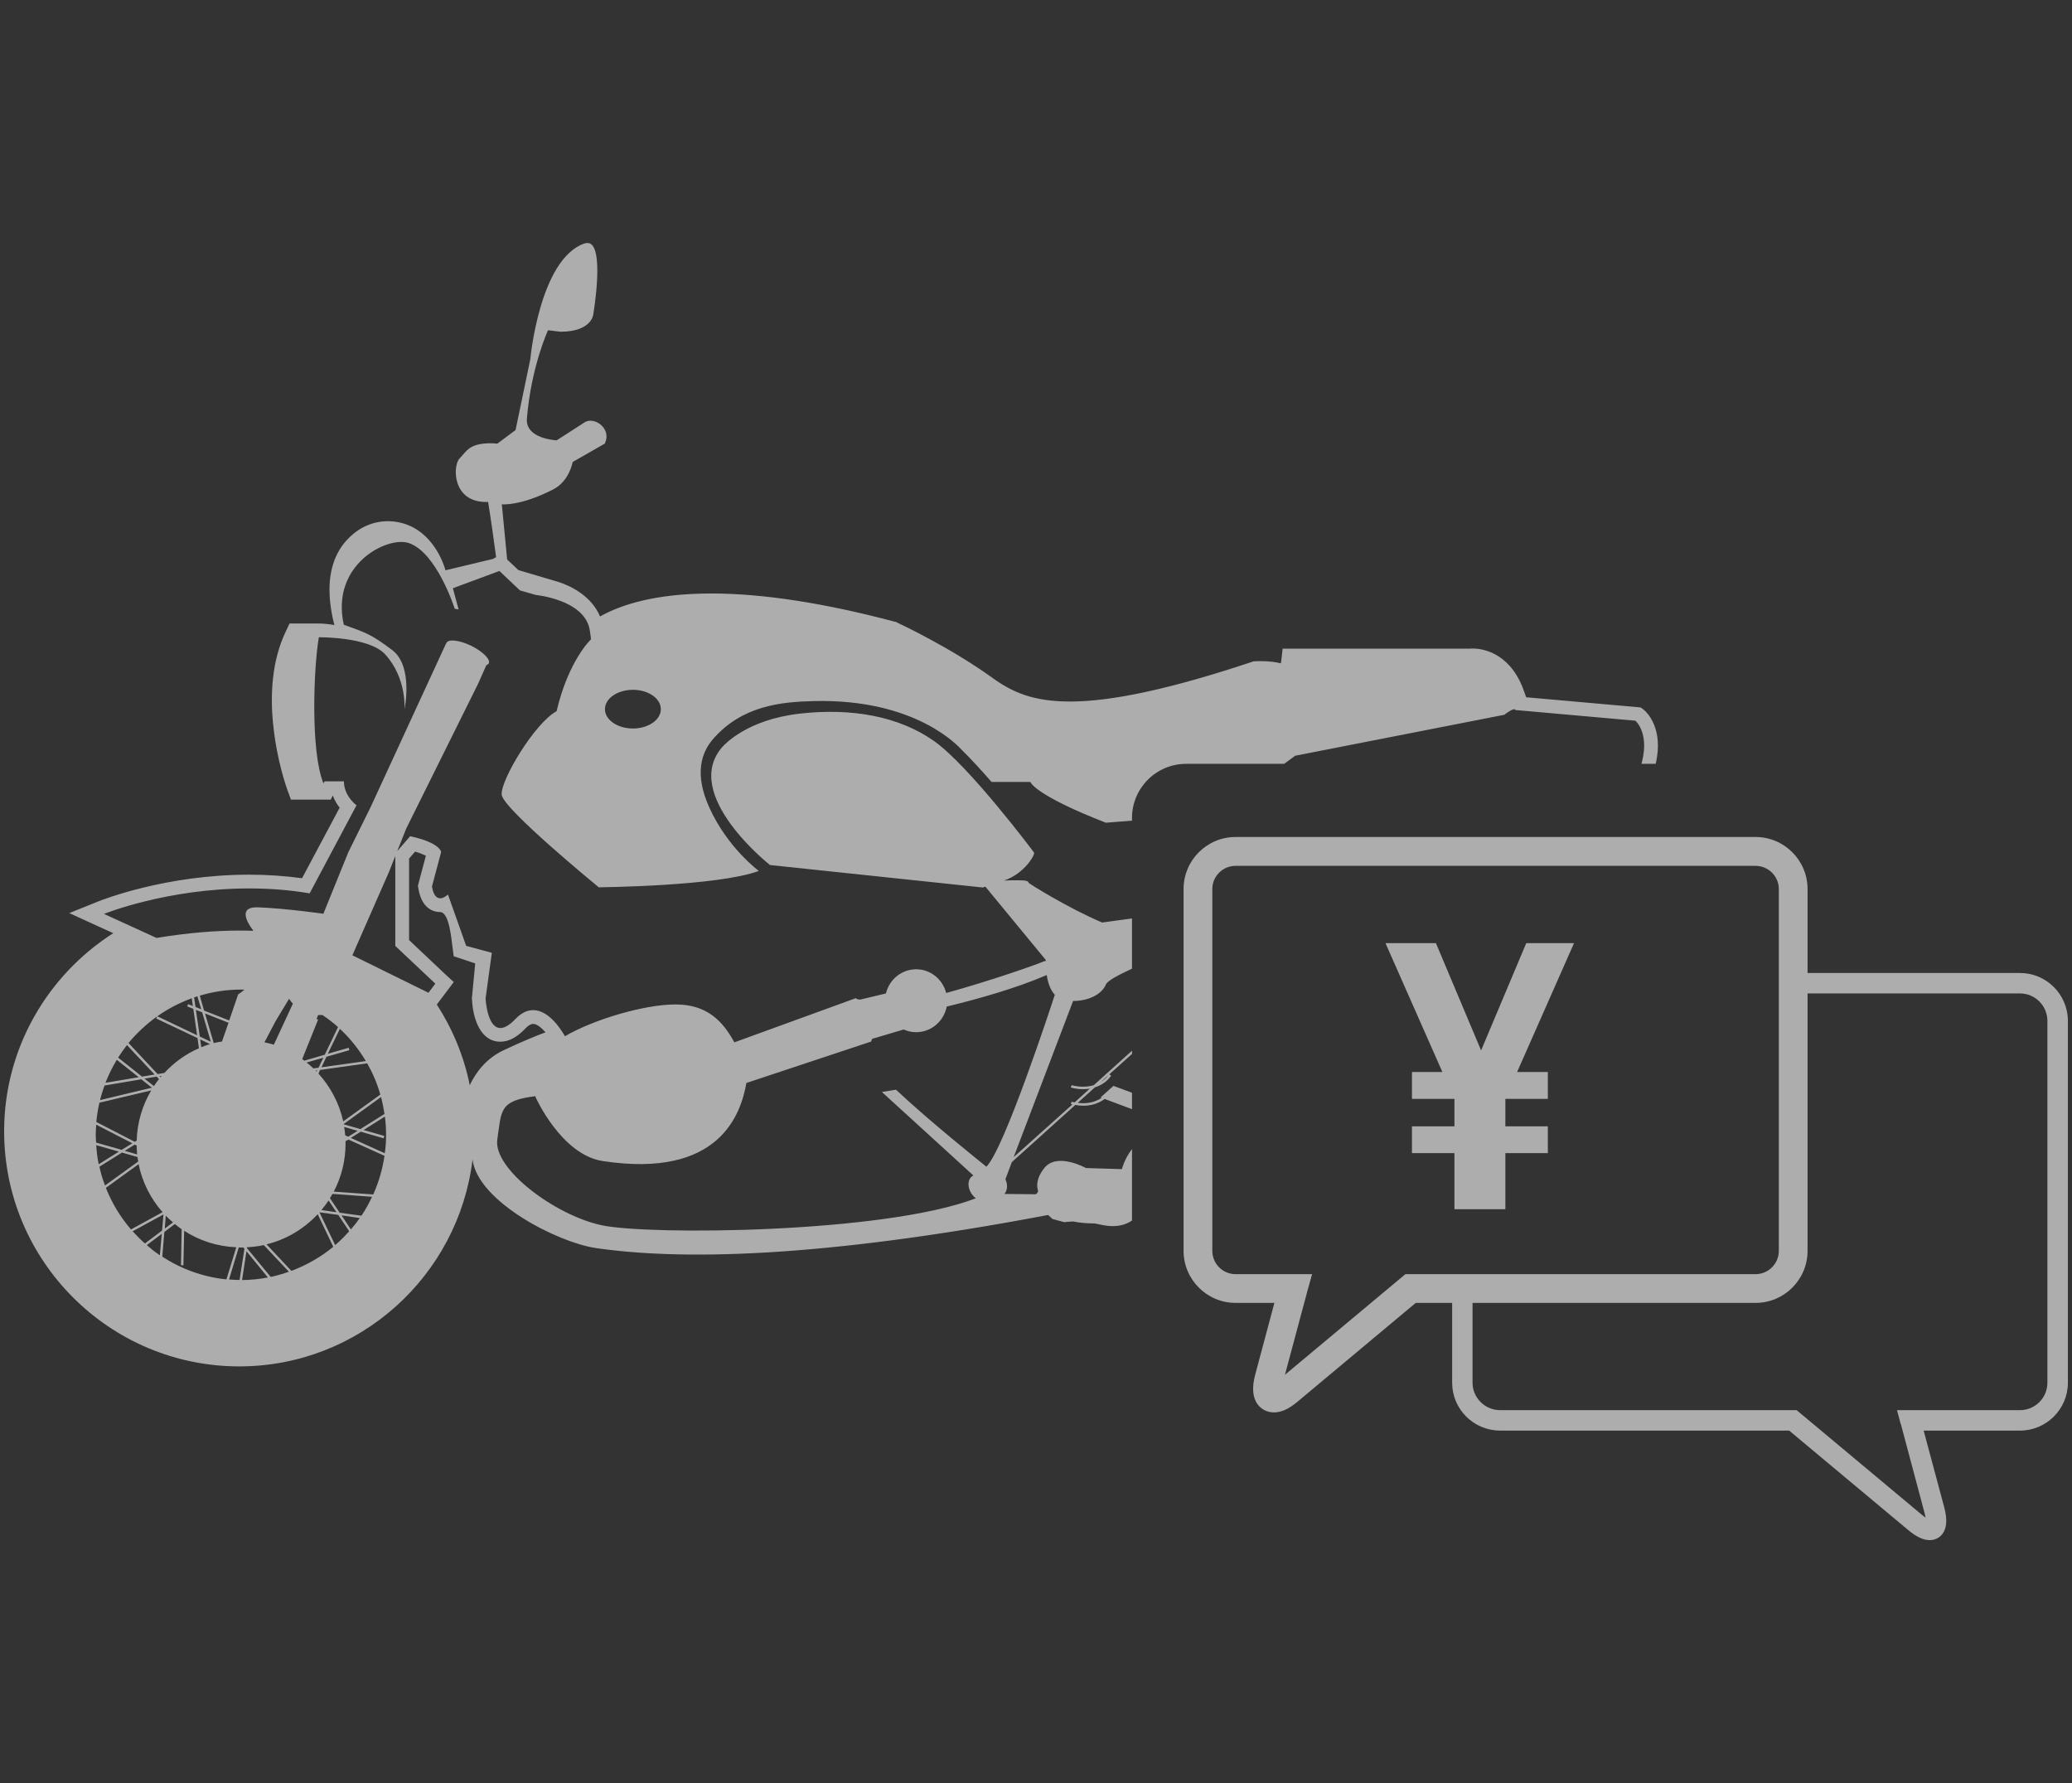 <?xml version="1.0" encoding="utf-8"?>
<!-- Generator: Adobe Illustrator 16.0.0, SVG Export Plug-In . SVG Version: 6.00 Build 0)  -->
<!DOCTYPE svg PUBLIC "-//W3C//DTD SVG 1.1//EN" "http://www.w3.org/Graphics/SVG/1.1/DTD/svg11.dtd">
<svg version="1.1" id="Layer_1" xmlns="http://www.w3.org/2000/svg" xmlns:xlink="http://www.w3.org/1999/xlink" x="0px" y="0px"
	 width="316.176px" height="272.059px" viewBox="0 0 316.176 272.059" enable-background="new 0 0 316.176 272.059"
	 xml:space="preserve">
<rect x="0" y="0" width="316.176" height="272.059" fill="#333333" stroke="none"/>
<g>
	<g>
		<g>
			<g>
				<g>
					<g>
						<g>
							<g>
								<g>
									<rect x="0" y="0" fill="none" width="316.176" height="272.059"/>
								</g>
							</g>
						</g>
					</g>
				</g>
			</g>
		</g>
	</g>
</g>
<g opacity="0.6">
	<g>
		<g>
			<path fill="#FFFFFF" d="M308.247,148.453h-32.423v-12.812c0-4.371-3.552-7.938-7.938-7.938h-79.342
				c-4.386,0-7.938,3.567-7.938,7.938v55.199c0,4.388,3.567,7.946,7.938,7.946h5.921l-2.931,10.967
				c-0.531,1.975-0.394,3.507,0.41,4.554c0.578,0.759,1.474,1.191,2.444,1.191c1.108,0,2.293-0.523,3.597-1.631l18.049-15.081h5.556
				v12.182c0,4.022,3.279,7.301,7.316,7.301h44.11l18.246,15.24c1.168,0.972,2.246,1.473,3.188,1.473
				c0.789,0,1.486-0.334,1.942-0.926c0.684-0.896,0.773-2.231,0.304-4.016l-3.157-11.771h14.708c4.022,0,7.301-3.278,7.301-7.301
				v-55.207C315.548,151.733,312.27,148.453,308.247,148.453z M199.398,197.362c0.015-0.054,0.031-0.123,0.046-0.19l0.774-2.77
				h-11.674c-1.957,0-3.552-1.587-3.552-3.561v-55.199c0-1.95,1.595-3.536,3.552-3.536h79.342c1.958,0,3.552,1.586,3.552,3.536
				v55.199c0,1.974-1.594,3.561-3.552,3.561h-53.43l-18.382,15.353L199.398,197.362z M267.886,198.787
				c4.387,0,7.938-3.559,7.938-7.946v-39.268h32.423c2.309,0,4.175,1.882,4.175,4.188v55.207c0,2.3-1.866,4.183-4.175,4.183h-18.776
				l0.532,1.98c0.015,0.053,0.029,0.091,0.06,0.151l3.613,13.548c0.075,0.288,0.122,0.516,0.167,0.706
				c-0.167-0.1-0.365-0.242-0.593-0.433l-19.095-15.953h-45.249c-2.307,0-4.204-1.883-4.204-4.183v-12.182H267.886z"/>
		</g>
		<polygon fill="#FFFFFF" points="232.898,143.901 226.007,160.264 219.116,143.901 211.419,143.901 220.103,163.564 
			215.457,163.564 215.457,167.656 221.94,167.656 221.94,171.852 215.457,171.852 215.457,175.936 221.94,175.936 221.94,184.497 
			229.71,184.497 229.71,175.936 236.193,175.936 236.193,171.852 229.71,171.852 229.71,167.656 236.193,167.656 236.193,163.564 
			231.501,163.564 240.185,143.901 		"/>
	</g>
	<path fill="#FFFFFF" d="M172.737,175.313c-0.63,0.82-1.178,1.829-1.548,3.066l-5.474-0.167c0,0-4.416-2.459-6.359,0
		c-1.32,1.662-1.154,2.9-0.935,3.522c-0.053,0.151-0.158,0.318-0.325,0.478l-4.827-0.046c0.061-0.091,0.151-0.174,0.19-0.28
		c0.432-0.805,0.082-1.708-0.039-1.967l0.979-2.61l9.692-8.728c0.325,0.068,0.744,0.121,1.214,0.121c0.986,0,2.186-0.22,3.256-1.032
		l4.175,1.557v-2.505l-2.831-1.048l-1.959,1.762l0.159,0.067c-1.297,0.865-2.732,0.888-3.65,0.76l2.626-2.368
		c0.881-0.273,1.762-0.782,2.475-1.754l-0.281-0.227l3.462-3.112v-0.493l-5.837,5.259c-1.707,0.517-3.347,0.008-3.378,0l-0.113,0.35
		c0.015,0.015,0.82,0.266,1.897,0.266c0.311,0,0.652-0.038,0.986-0.083l-2.314,2.095c-0.258-0.062-0.448-0.106-0.456-0.106
		l-0.113,0.341c0,0,0.099,0.038,0.235,0.077l-8.963,8.036l9.016-23.687l0.053-0.137c2.361,0,4.356-0.994,5.003-2.512
		c0.212-0.547,1.836-1.427,3.984-2.413v-7.667l-4.555,0.624c-5.274-2.24-11.21-5.974-11.225-6.064
		c-0.061-0.259-0.304-0.373-1.465-0.38c-0.645-0.016-1.479,0-2.284,0.038c3.097-1.018,4.819-4.008,4.569-4.289
		c-0.062-0.091-9.883-13.198-15.226-16.978c-5.343-3.787-12.568-5.1-20.521-4.197c-7.954,0.903-11.423,4.638-11.855,5.139
		c-6.246,7.264,7.316,17.957,7.316,17.957c0.046,0,32.484,3.431,32.484,3.431s0.112-0.03,0.287-0.099
		c0.038,0,0.061-0.016,0.106-0.023l9.214,11.18c0,0,0,0.107,0,0.159c-0.152,0-0.319,0.038-0.471,0.121
		c-0.349,0.191-7.408,2.741-14.732,4.759c-0.522-2.079-2.374-3.62-4.575-3.62c-2.247,0-4.114,1.579-4.615,3.689l-3.946,0.941
		c0,0-0.492-0.069-0.545-0.122l-0.092-0.106l-18.55,6.748c-1.783-3.272-4.175-5.784-8.993-5.784c-4.683,0-12.409,2.254-16.856,4.85
		c-0.667-1.168-2.519-3.984-4.842-3.984c-0.865,0-1.784,0.38-2.718,1.358c-0.955,1.002-1.699,1.374-2.292,1.374
		c-2.04,0-2.262-4.501-2.262-4.501l0.957-6.975l-3.917-1.062l-2.778-7.833c0,0-0.591,0.578-1.19,0.578
		c-0.494,0-1.018-0.388-1.252-1.8l1.396-5.236c0,0,0-1.396-4.721-2.438l-1.974,2.278l1.359-3.415L72.97,104.29l1.246-2.809
		c0.182-0.053,0.312-0.151,0.371-0.273c0.281-0.614-0.91-1.807-2.694-2.687c-1.775-0.851-3.46-1.062-3.764-0.44
		c-0.016,0.031-0.031,0.084-0.046,0.129c0,0,0-0.015-0.015-0.037l-11.506,24.954l-3.4,6.876l-3.818,9.411
		c0,0-5.593-0.805-9.934-0.979c-3.097-0.128-1.784,2.194-0.744,3.583c-0.66-0.023-1.336-0.038-2.05-0.038
		c-3.574,0-7.794,0.312-12.734,1.123l-8.016-3.665c0,0,9.603-3.886,22.132-3.886c2.953,0,6.057,0.204,9.251,0.751l7.15-13.434
		c0,0-1.92-1.396-1.92-3.658h-2.96l-0.159,0.318c-2.012-4.896-1.496-17.767-0.706-22.298c0,0,7.665-0.099,10.124,2.611
		c3.324,3.643,2.945,8.378,2.945,8.378s1.396-6.572-1.883-9.047c-3.347-2.512-4.067-2.648-7.378-3.854
		c-2.056-9.138,6.596-13.57,9.921-12.463c4.272,1.435,7.006,10.019,7.006,10.019l0.591,0.114l-0.873-3.241l7.097-2.634l3.142,2.968
		l2.443,0.698c0,0,7.316,0.698,8.183,5.229c0.068,0.341,0.167,1.1,0.213,1.532c0,0-3.431,3.195-5.253,10.968
		c-3.354,1.813-8.576,10.572-8.379,12.734c0.184,2.164,14.815,14.133,14.815,14.133s18.17-0.152,24.424-2.497
		c0,0-4.781-3.514-7.56-9.686c-2.323-5.145-1.185-8.386,0.538-10.389c4.455-5.177,10.52-5.716,15.324-5.837
		c15.726-0.417,22.252,7.021,22.624,7.4c1.571,1.548,3.119,3.248,4.584,4.933h5.935l0.054,0.121c0,0,0.881,1.997,11.461,6.103
		c1.222-0.091,2.579-0.197,3.984-0.318v-0.396c0-4.562,3.695-8.271,8.279-8.271h14.938c0.925-0.684,1.594-1.17,1.685-1.23
		l0.06-0.015l31.861-6.239c0.075-0.099,1.609-1.207,1.655-0.729l18.335,1.632c0,0,2.095,1.753,1.049,6.109
		c-0.031,0.159-0.076,0.312-0.122,0.472h2.171c1.29-5.45-1.441-7.925-1.746-8.183l-0.516-0.41l-0.653-0.067l-16.849-1.496
		c-0.152-0.463-0.35-0.963-0.562-1.555c-2.201-5.45-6.358-5.883-7.589-5.883c-0.258,0-0.456,0.016-0.591,0.023h-26.565h-1.852
		l-0.212,1.859c-0.03,0.121-0.046,0.242-0.061,0.379c-0.805-0.197-1.806-0.334-3.035-0.334c-0.532,0-0.882,0.022-0.927,0.022
		l-0.258,0.023l-0.257,0.091c-12.175,4.054-21.244,6.026-27.688,6.026c-5.684,0-8.88-1.457-11.923-3.665
		c-6.368-4.592-14.139-8.236-14.458-8.38l-0.166-0.099l-0.183-0.03c-10.762-2.861-20.203-4.311-28.014-4.311
		c-8.606,0-13.873,1.753-16.978,3.506c-1.312-3.111-4.387-4.614-6.283-5.244l-6.172-1.829l-1.48-1.389l-0.242-0.235l-0.812-8.417
		c0,0,2.754,0.334,7.84-2.27c2.467-1.252,2.975-4.189,2.975-4.189l4.888-2.793c1.131-2.276-1.518-4.113-2.975-3.31l-4.356,2.802
		c0,0-4.797-0.19-4.546-3.317c0.659-7.969,3.225-13.479,3.225-13.479s1.876,0.228,1.898,0.228c4.765,0,5.002-2.618,5.002-2.618
		s1.873-10.922-0.881-10.922c-0.16,0-0.327,0.031-0.523,0.091c-6.816,2.46-8.197,17.631-8.197,17.631l-2.254,10.823l-2.785,2.071
		c-0.35-0.037-0.684-0.061-0.987-0.061c-3.316,0-3.712,1.229-4.781,2.338c-1.056,1.093-1.168,6.83,4.364,6.618
		c0.387,2.337,0.964,6.406,1.222,8.424l-0.501,0.273l-7.203,1.723l-0.053-0.083c0,0-1.29-5.123-5.806-6.861
		c-2.481-0.948-6.314-0.926-9.312,2.437c-2.065,2.322-2.884,5.541-2.428,9.563c0.12,0.979,0.303,2.14,0.629,3.301
		c-0.888-0.151-1.708-0.229-2.375-0.229h-3.158h-1.32l-0.554,1.185c-2.186,4.523-2.391,9.769-1.95,14.215v0.009l0.015,0.022
		c0.539,5.472,2.08,9.737,2.201,10.063l0.205,0.539l0.296,0.835h1.472h3.31h1.29l0.318-0.638c0.274,0.751,0.668,1.382,1.048,1.867
		l-5.737,10.762c-2.626-0.356-5.344-0.539-8.091-0.539c-12.796,0-22.51,3.894-22.92,4.046l-4.509,1.813l4.425,2.026l2.285,1.04
		c-9.988,6.384-16.651,17.531-16.651,30.229c0,19.793,16.09,35.867,35.883,35.867c18.313,0,33.447-13.805,35.596-31.563
		c0.773,6.397,12.947,12.637,18.776,13.501c12.507,1.83,33.583,1.685,69.042-5.039l0.689,0.615l1.8,0.485
		c0,0,0.493-0.076,1.29-0.114c0.994,0.197,2.064,0.304,3.287,0.304c0.265,0.054,0.531,0.083,0.804,0.152
		c0.714,0.166,1.396,0.258,2.003,0.258c1.291,0,2.239-0.372,2.938-0.858V175.313L172.737,175.313z M169.146,164.042
		c-0.334,0.434-0.705,0.736-1.101,0.979L169.146,164.042z M96.582,105.246c2.353,0,4.258,1.313,4.258,2.959
		c0,1.625-1.905,2.945-4.258,2.945c-2.354,0-4.272-1.32-4.272-2.945C92.31,106.56,94.229,105.246,96.582,105.246z M55.826,161.895
		l-6.777,0.948l0.767-1.607l3.499-1.011l-0.114-0.363l-3.181,0.918l1.846-3.811C53.406,158.405,54.741,160.066,55.826,161.895z
		 M52.676,173.219c-0.029-0.426-0.09-0.851-0.159-1.275l2.057,0.592l-1.441,0.896L52.676,173.219z M52.752,173.674l-0.053,0.037
		v-0.067L52.752,173.674z M52.449,171.541v-0.045l5.691-4.121c0.228,0.849,0.396,1.707,0.531,2.587l-3.68,2.308L52.449,171.541z
		 M52.372,171.094c-0.606-2.777-1.942-5.268-3.779-7.295l0.242-0.554l7.196-1.01c0.849,1.488,1.533,3.082,2.004,4.767
		L52.372,171.094z M50.142,183.161l1.199,1.79l-2.292-0.326C49.443,184.156,49.799,183.661,50.142,183.161z M47.82,163.01
		c-0.327-0.311-0.668-0.614-1.033-0.902l2.551-0.729l-0.729,1.525L47.82,163.01z M48.411,163.306l-0.106,0.198
		c-0.046-0.046-0.091-0.114-0.136-0.152L48.411,163.306z M48.305,155.459l0.243-0.592h0.66c0.812,0.553,1.632,1.168,2.376,1.829
		l-2.028,4.228l-3.125,0.91c-0.099-0.084-0.205-0.152-0.312-0.25l2.423-6.026L48.305,155.459z M42.082,155.747l2.033-3.362
		c0.152,0.251,0.349,0.494,0.577,0.752l-2.907,6.261c-0.455-0.159-0.956-0.265-1.434-0.363L42.082,155.747z M36.761,150.982
		c0.19,0,0.356,0.015,0.539,0.015c-0.553,0.471-0.963,0.729-0.963,0.729l-1.359,3.97l-3.841-1.511l-0.651-2.276
		C32.473,151.315,34.582,150.982,36.761,150.982z M30.486,158.147l-0.593-4.069l0.957,0.372l1.319,4.485L30.486,158.147z
		 M32.048,159.3c-0.455,0.136-0.896,0.303-1.335,0.478l-0.167-1.192L32.048,159.3z M31.281,154.624l3.59,1.419l-0.994,2.861
		c-0.426,0.061-0.843,0.137-1.26,0.243L31.281,154.624z M30.12,152.013l0.593,1.981l-0.881-0.356l-0.212-1.458
		C29.786,152.134,29.953,152.052,30.12,152.013z M29.264,152.31l0.166,1.184l-0.722-0.289l-0.137,0.342l0.927,0.373l0.577,4.036
		l-6.072-2.899C25.613,153.919,27.373,153,29.264,152.31z M23.989,155.064l-0.152,0.328l6.3,2.989l0.22,1.555
		c-2.012,0.873-3.802,2.172-5.274,3.766l-1.032,0.174l-4.44-4.742C20.891,157.585,22.364,156.233,23.989,155.064z M26.402,186.5
		l-1.261,0.956l0.152-1.973C25.642,185.84,26.007,186.181,26.402,186.5z M24.686,164.141c-0.06,0.076-0.136,0.122-0.196,0.214
		l-0.137-0.161L24.686,164.141z M24.262,164.643c-0.273,0.349-0.548,0.705-0.774,1.062l-1.442-1.132l1.866-0.311L24.262,164.643z
		 M19.374,159.45l4.219,4.494l-1.92,0.318l-3.65-2.9C18.448,160.703,18.888,160.066,19.374,159.45z M17.825,161.698l3.347,2.656
		l-5.076,0.849C16.566,163.974,17.157,162.806,17.825,161.698z M15.958,165.621l5.602-0.948l1.623,1.275l-7.908,1.897
		C15.457,167.072,15.685,166.342,15.958,165.621z M15.169,168.24l7.908-1.874c-1.336,2.254-2.141,4.857-2.216,7.65l-0.304,0.189
		l-5.859-3.021C14.789,170.182,14.948,169.219,15.169,168.24z M20.922,176.133l-1.883-0.546l1.519-0.949l0.297,0.144
		C20.862,175.238,20.891,175.678,20.922,176.133z M14.608,173.143c0-0.531,0.045-1.04,0.075-1.548l5.511,2.838l-1.625,1.002
		l-3.9-1.108C14.637,173.932,14.608,173.545,14.608,173.143z M14.683,174.721l3.462,0.987l-3.082,1.928
		C14.866,176.695,14.744,175.708,14.683,174.721z M15.169,178.007l3.445-2.154l2.367,0.675c0.031,0.243,0.062,0.455,0.107,0.69
		l-5.062,3.658C15.669,179.943,15.381,179.001,15.169,178.007z M16.156,181.234l4.993-3.614c0.562,2.771,1.853,5.283,3.659,7.324
		l-4.818,2.635C18.379,185.71,17.081,183.571,16.156,181.234z M24.398,191.518c-0.713-0.464-1.366-0.995-2.003-1.55l2.291-1.715
		L24.398,191.518z M22.114,189.718c-0.66-0.577-1.275-1.206-1.874-1.859l4.704-2.565l-0.212,2.459L22.114,189.718z M24.763,191.73
		l0.318-3.772l1.601-1.207c0.342,0.281,0.691,0.555,1.04,0.798l-0.105,5.494l0.371,0.008l0.114-5.267
		c2.314,1.495,5.024,2.396,7.953,2.513l-1.501,4.901C30.985,194.841,27.631,193.604,24.763,191.73z M34.947,195.213l1.488-4.896
		c0.091,0,0.182,0.023,0.267,0.023c0.029,0,0.06-0.009,0.099-0.009c0.029,0,0.037,0.009,0.075,0.009
		c0.076,0,0.151-0.009,0.242-0.023l0.183,0.205l-0.743,4.766C36.025,195.288,35.479,195.251,34.947,195.213z M36.936,195.303
		l0.675-4.4l3.272,4.008C39.607,195.153,38.287,195.288,36.936,195.303z M41.308,194.825l-3.636-4.409l0.038-0.12
		c0.864-0.046,1.729-0.152,2.549-0.328l3.826,4.062C43.189,194.348,42.256,194.621,41.308,194.825z M44.464,193.901l-3.795-4.046
		c3.036-0.743,5.745-2.383,7.811-4.6l2.376,4.972C48.973,191.782,46.803,193.02,44.464,193.901z M51.144,189.968l-2.398-5.001
		l2.869,0.395l1.669,2.49C52.615,188.61,51.909,189.323,51.144,189.968z M53.542,187.578l-1.426-2.148l2.783,0.41
		C54.484,186.44,54.028,187.017,53.542,187.578z M55.151,185.484l-3.316-0.456l-1.495-2.223c0.137-0.214,0.28-0.434,0.395-0.646
		l6.041,0.439C56.304,183.601,55.774,184.579,55.151,185.484z M56.957,182.243l-6.026-0.434c1.154-2.201,1.799-4.69,1.799-7.347
		c0-0.113-0.008-0.22-0.008-0.334l0.44-0.266l5.51,2.482C58.368,178.41,57.784,180.39,56.957,182.243z M58.717,175.958l-5.183-2.346
		l1.511-0.947l3.491,1.009l0.113-0.357l-3.165-0.91l3.249-2.049c0.121,0.926,0.182,1.845,0.182,2.792
		C58.915,174.091,58.855,175.025,58.717,175.958z M53.77,145.752l5.57-12.683l0.979-2.467v13.723l6.109,5.753l-1.048,1.389
		L53.77,145.752z M71.681,165.568c-0.896-4.463-2.641-8.606-5.024-12.302l-0.637,0.85l1.031-1.381l1.062-1.403l1.124-1.496
		l-1.374-1.268l-5.442-5.138v-12.44l0.928-1.062c0.803,0.251,1.318,0.471,1.639,0.631l-1.108,4.167l-0.106,0.439l0.075,0.434
		c0.532,3.202,2.49,3.559,3.317,3.559c1.358,0,1.707,3.962,1.896,5.441l0.176,1.306l1.244,0.403l2.033,0.682l-0.492,5.177
		l-0.023,0.121l0.023,0.159c0.145,3.135,1.357,6.489,4.333,6.489c1.26,0,2.505-0.645,3.795-1.996
		c0.319-0.341,0.774-0.721,1.215-0.721c0.546,0,1.237,0.562,1.882,1.282c-1.504,0.562-3.605,1.42-6.375,2.725
		C74.316,161.424,72.683,163.458,71.681,165.568z M148.532,179.343c-1.199,0.6-0.85,2.589,0.38,3.483
		c-13.995,5.373-49.978,5.662-57.143,4.106c-7.164-1.556-16.545-8.629-15.884-13.084c0.667-4.41,0.212-5.913,5.844-6.604
		l-0.022,0.113c0,0,3.908,8.789,10.237,9.783c17.844,2.732,21.115-7.157,21.949-11.907l19.05-6.323l0.016-0.097
		c0.091-0.41,0.356-0.381,0.356-0.381l4.584-1.357c0.586,0.258,1.207,0.409,1.905,0.409c2.314,0,4.235-1.692,4.659-3.909
		c5.07-1.229,10.635-2.823,15.264-4.811c0.159,1.076,0.523,2.245,1.229,3.02c-0.601,1.853-7.749,23.619-10.444,26.222
		c-1.069-0.865-8.917-7.149-13.729-11.695l-0.062-0.053l-2.147,0.35L148.532,179.343z"/>
</g>
</svg>
